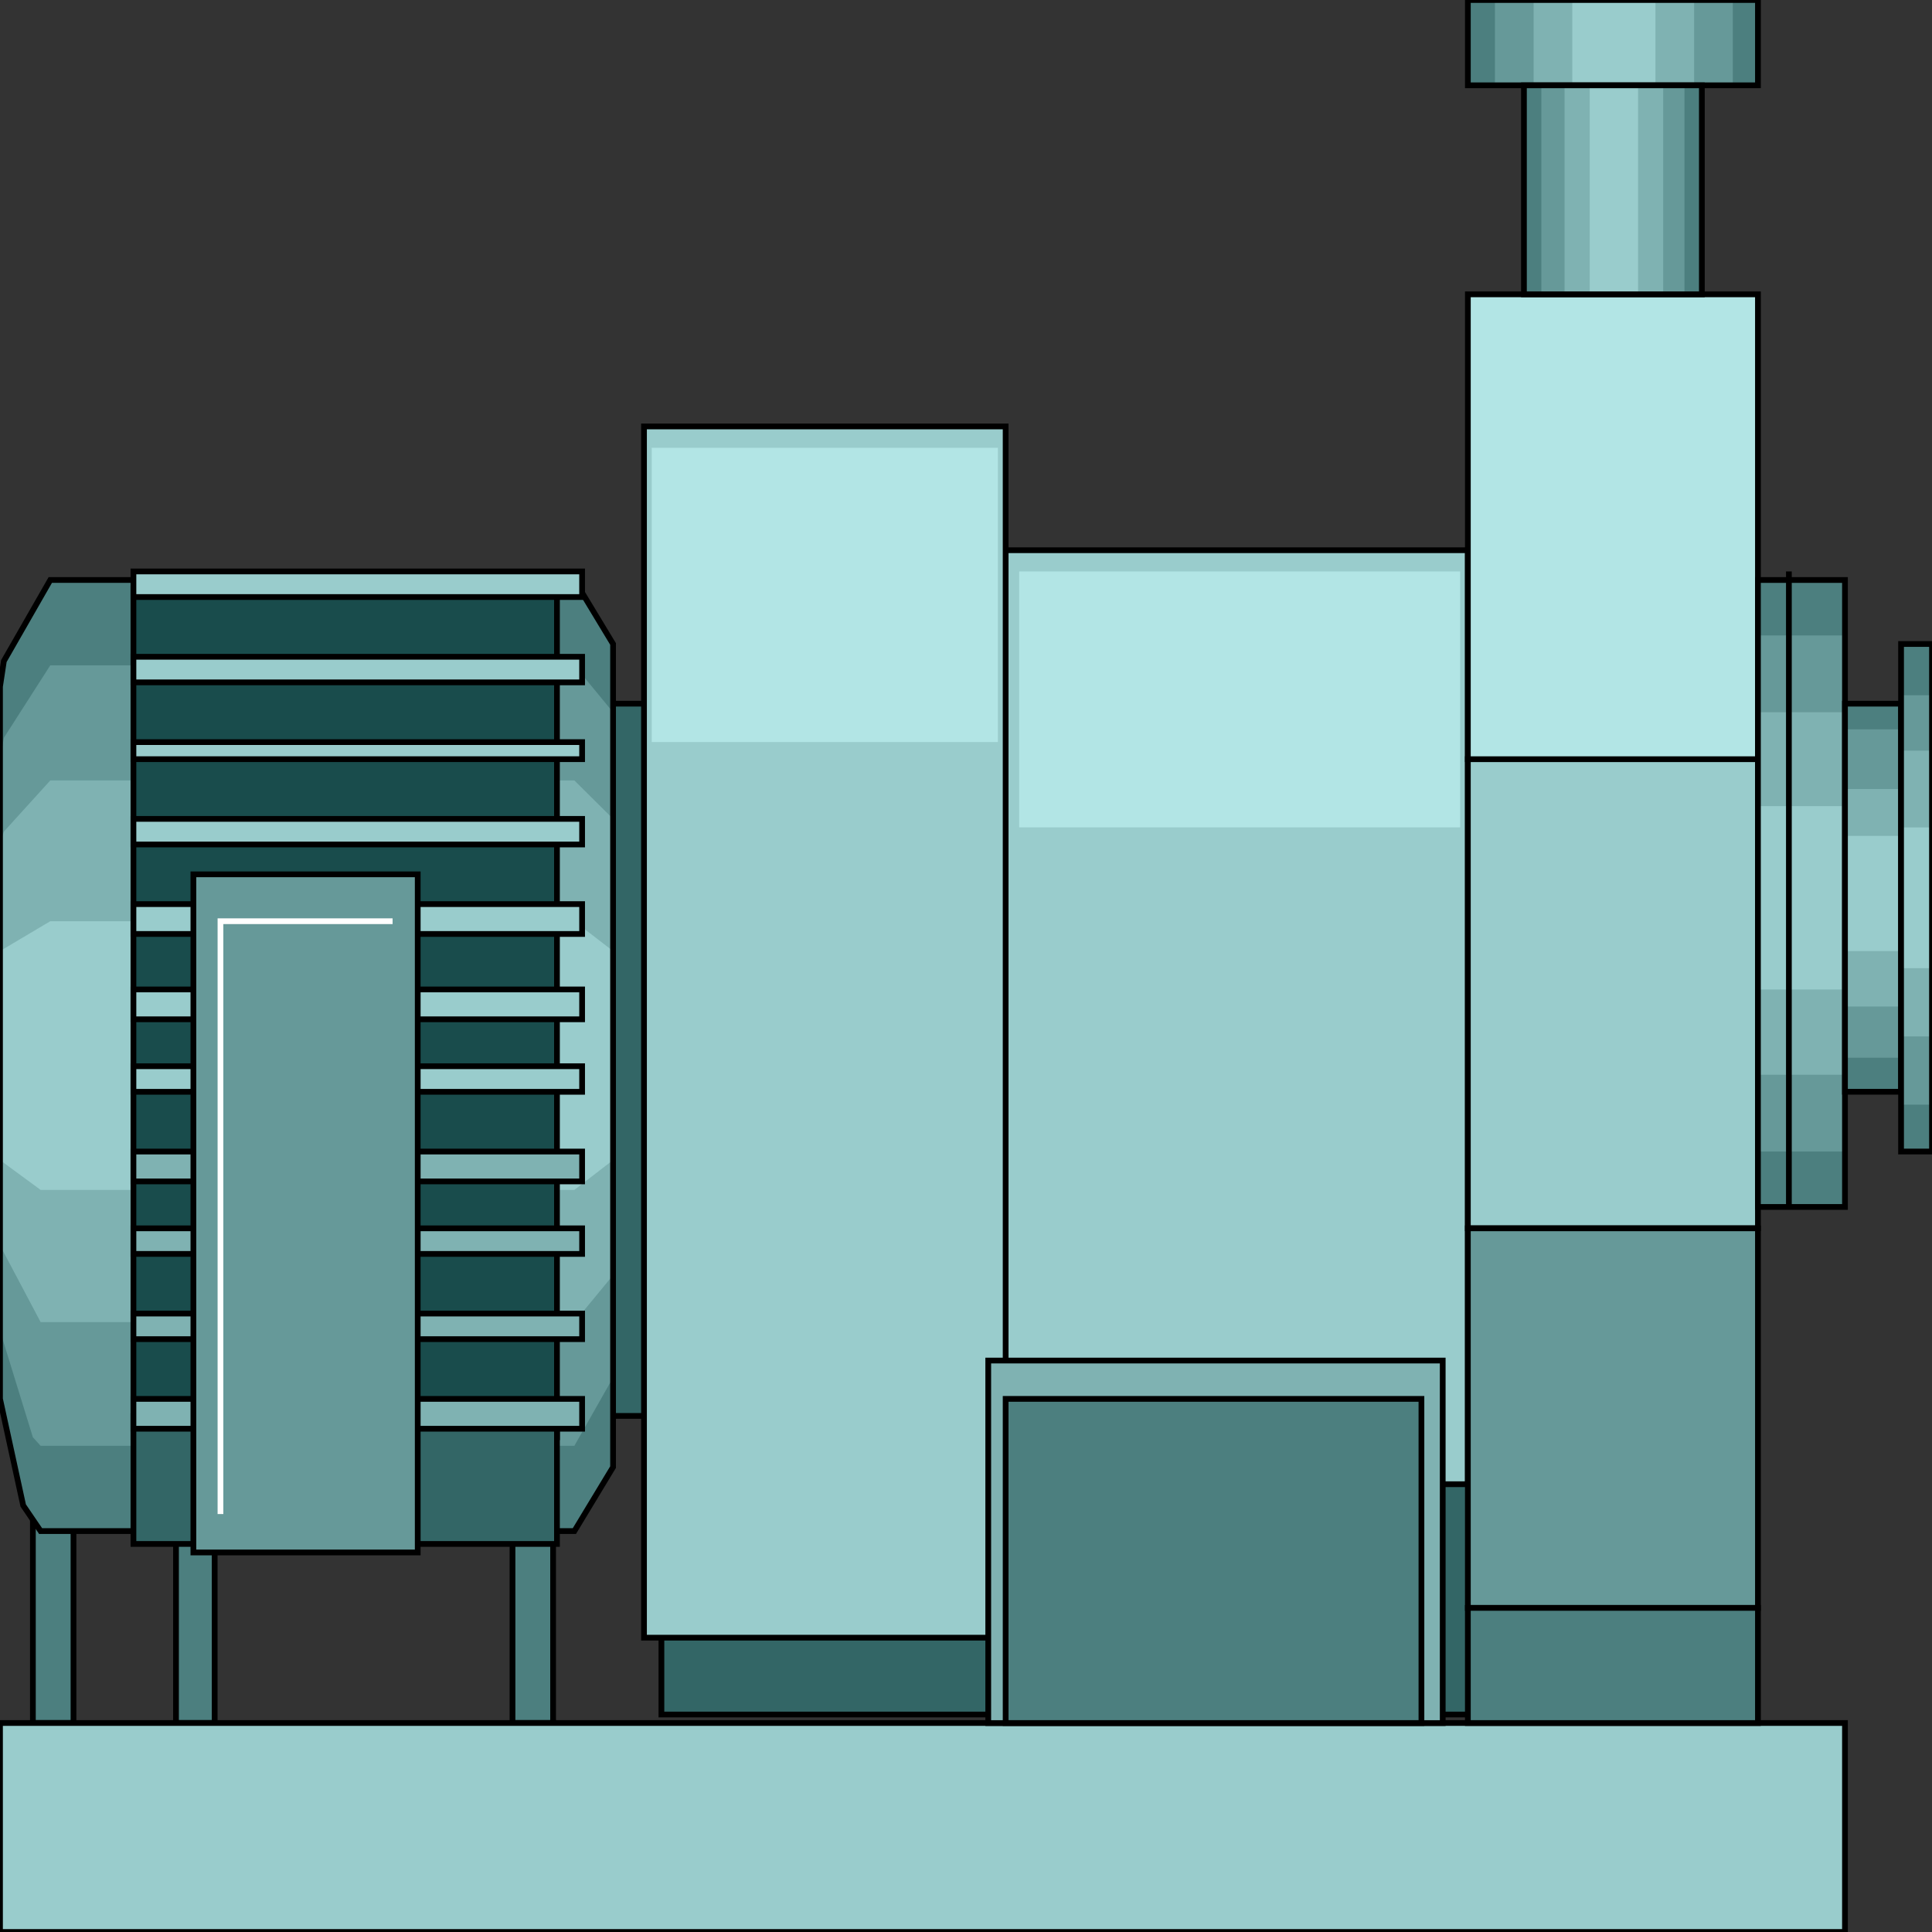 <svg width="150" height="150" viewBox="0 0 150 150" fill="none" xmlns="http://www.w3.org/2000/svg">
<rect x="0" y="0" width="150" height="150" fill="#333333" stroke="none"/>
<g clip-path="url(#clip0_2109_229606)">
<path d="M46.997 54.633H50.601V109.931H46.997V54.633Z" fill="#336666" stroke="black" stroke-width="0.446"/>
<path d="M2.553 117.547H5.706V133.772H2.553V117.547Z" fill="#4C7F7F" stroke="black" stroke-width="0.446"/>
<path d="M13.664 117.547H16.667V133.772H13.664V117.547Z" fill="#4C7F7F" stroke="black" stroke-width="0.446"/>
<path d="M39.79 117.547H42.943V133.772H39.79V117.547Z" fill="#4C7F7F" stroke="black" stroke-width="0.446"/>
<path d="M3.904 118.872H44.595L47.598 113.905V49.998L44.595 45.031H43.994H43.243H3.904L0.3 51.323L0 53.309V55.296V57.283V108.607L1.802 116.886L3.153 118.872H3.904Z" fill="#4C7F7F"/>
<path d="M3.904 112.252H44.595L47.598 106.954V55.299L44.595 51.656H43.994H43.243H3.904L0.3 57.285L0 58.941V60.597V63.577V103.312L2.553 111.59L3.153 112.252H3.904Z" fill="#669999"/>
<path d="M3.904 102.647H44.595L47.598 99.004V63.574L44.595 60.594H43.994H43.243H3.904L0.3 64.567L0 65.561V66.554V68.541V96.686L3.153 102.647H3.904Z" fill="#7FB2B2"/>
<path d="M3.904 92.384H44.595L47.598 90.067V73.841L44.595 71.523H43.994H43.243H3.904L0 73.841V74.504V75.497V89.404V90.067L3.153 92.384H3.904Z" fill="#99CCCC"/>
<path d="M3.904 118.872H44.595L47.598 113.905V49.998L44.595 45.031H43.994H43.243H3.904L0.3 51.323L0 53.309V55.296V57.283V108.607L1.802 116.886L3.153 118.872H3.904Z" stroke="black" stroke-width="0.446"/>
<path d="M10.36 45.695H43.243V111.589H10.36V45.695Z" fill="#194C4C" stroke="black" stroke-width="0.446"/>
<path d="M10.36 109.938H43.243V119.871H10.36V109.938Z" fill="#336666" stroke="black" stroke-width="0.446"/>
<path d="M10.36 101.984H45.195V103.971H10.36V101.984Z" fill="#7FB2B2" stroke="black" stroke-width="0.446"/>
<path d="M10.36 95.367H45.195V97.354H10.36V95.367Z" fill="#7FB2B2" stroke="black" stroke-width="0.446"/>
<path d="M10.36 89.406H45.195V91.724H10.36V89.406Z" fill="#7FB2B2" stroke="black" stroke-width="0.446"/>
<path d="M10.36 82.781H45.195V84.768H10.36V82.781Z" fill="#99CCCC" stroke="black" stroke-width="0.446"/>
<path d="M10.36 76.82H45.195V79.138H10.36V76.82Z" fill="#99CCCC" stroke="black" stroke-width="0.446"/>
<path d="M10.36 70.195H45.195V72.513H10.36V70.195Z" fill="#99CCCC" stroke="black" stroke-width="0.446"/>
<path d="M10.36 63.578H45.195V65.565H10.36V63.578Z" fill="#99CCCC" stroke="black" stroke-width="0.446"/>
<path d="M10.36 57.617H45.195V58.942H10.36V57.617Z" fill="#99CCCC" stroke="black" stroke-width="0.446"/>
<path d="M10.36 50.992H45.195V52.979H10.36V50.992Z" fill="#99CCCC" stroke="black" stroke-width="0.446"/>
<path d="M10.36 44.367H45.195V46.354H10.36V44.367Z" fill="#99CCCC" stroke="black" stroke-width="0.446"/>
<path d="M10.36 108.609H45.195V110.927H10.36V108.609Z" fill="#7FB2B2" stroke="black" stroke-width="0.446"/>
<path d="M15.015 120.532H32.432V67.883H15.015V120.532Z" fill="#669999" stroke="black" stroke-width="0.446"/>
<path d="M17.117 117.55V71.523H30.481" stroke="white" stroke-width="0.446"/>
<path d="M0 133.773H143.243V149.999H0V133.773Z" fill="#99CCCC" stroke="black" stroke-width="0.446"/>
<path d="M78.078 42.719H113.964V116.891H78.078V42.719Z" fill="#99CCCC" stroke="black" stroke-width="0.446"/>
<path d="M51.352 115.234H114.715V133.115H51.352V115.234Z" fill="#336666" stroke="black" stroke-width="0.446"/>
<path d="M79.129 44.367H113.363V64.235H79.129V44.367Z" fill="#B2E5E5"/>
<path d="M113.964 58.938H136.486V95.361H113.964V58.938Z" fill="#99CCCC" stroke="black" stroke-width="0.446"/>
<path d="M113.964 95.367H136.486V124.837H113.964V95.367Z" fill="#669999" stroke="black" stroke-width="0.446"/>
<path d="M113.964 22.852H136.486V58.944H113.964V22.852Z" fill="#B2E5E5" stroke="black" stroke-width="0.446"/>
<path d="M113.964 133.776H136.486V124.836H113.964V133.776Z" fill="#4C7F7F" stroke="black" stroke-width="0.446"/>
<path d="M50 33.109H78.078V127.149H50V33.109Z" fill="#99CCCC" stroke="black" stroke-width="0.446"/>
<path d="M50.601 34.766H77.478V57.613H50.601V34.766Z" fill="#B2E5E5"/>
<path d="M76.727 105.633H112.012V133.779H76.727V105.633Z" fill="#7FB2B2" stroke="black" stroke-width="0.446"/>
<path d="M78.078 108.609H110.36V133.775H78.078V108.609Z" fill="#4C7F7F" stroke="black" stroke-width="0.446"/>
<path d="M113.964 0H136.486V6.623H113.964V0Z" fill="#4C7F7F"/>
<path d="M116.066 0H134.535V6.623H116.066V0Z" fill="#669999"/>
<path d="M119.069 0H131.532V6.623H119.069V0Z" fill="#7FB2B2"/>
<path d="M122.072 0H128.529V6.623H122.072V0Z" fill="#99CCCC"/>
<path d="M113.964 0H136.486V6.623H113.964V0Z" stroke="black" stroke-width="0.446"/>
<path d="M118.318 6.625H132.132V22.85H118.318V6.625Z" fill="#4C7F7F"/>
<path d="M119.67 6.625H130.781V22.85H119.67V6.625Z" fill="#669999"/>
<path d="M121.472 6.625H129.129V22.85H121.472V6.625Z" fill="#7FB2B2"/>
<path d="M123.424 6.625H127.178V22.85H123.424V6.625Z" fill="#99CCCC"/>
<path d="M118.318 6.625H132.132V22.85H118.318V6.625Z" stroke="black" stroke-width="0.446"/>
<path d="M143.243 45.031V93.707H136.486V45.031H143.243Z" fill="#4C7F7F"/>
<path d="M143.243 49.336V89.402H136.486V49.336H143.243Z" fill="#669999"/>
<path d="M143.243 55.297V83.443H136.486V55.297H143.243Z" fill="#7FB2B2"/>
<path d="M143.243 62.586V76.824H136.486V62.586H143.243Z" fill="#99CCCC"/>
<path d="M143.243 45.031V93.707H136.486V45.031H143.243Z" stroke="black" stroke-width="0.446"/>
<path d="M138.889 44.367V93.705" stroke="black" stroke-width="0.446"/>
<path d="M143.243 54.633V84.765H147.598V54.633H143.243Z" fill="#4C7F7F"/>
<path d="M143.243 56.625V82.122H147.598V56.625H143.243Z" fill="#669999"/>
<path d="M143.243 61.258V78.145H147.598V61.258H143.243Z" fill="#7FB2B2"/>
<path d="M143.243 64.898V73.839H147.598V64.898H143.243Z" fill="#99CCCC"/>
<path d="M143.243 54.633V84.765H147.598V54.633H143.243Z" stroke="black" stroke-width="0.446"/>
<path d="M150 50V89.404H147.598V50H150Z" fill="#4C7F7F"/>
<path d="M150 53.977V85.765H147.598V53.977H150Z" fill="#669999"/>
<path d="M150 58.281V80.467H147.598V58.281H150Z" fill="#7FB2B2"/>
<path d="M150 64.242V75.169H147.598V64.242H150Z" fill="#99CCCC"/>
<path d="M150 50V89.404H147.598V50H150Z" stroke="black" stroke-width="0.446"/>
</g>
<defs>
<clipPath id="clip0_2109_229606">
<rect width="150" height="150" fill="white"/>
</clipPath>
</defs>
</svg>
